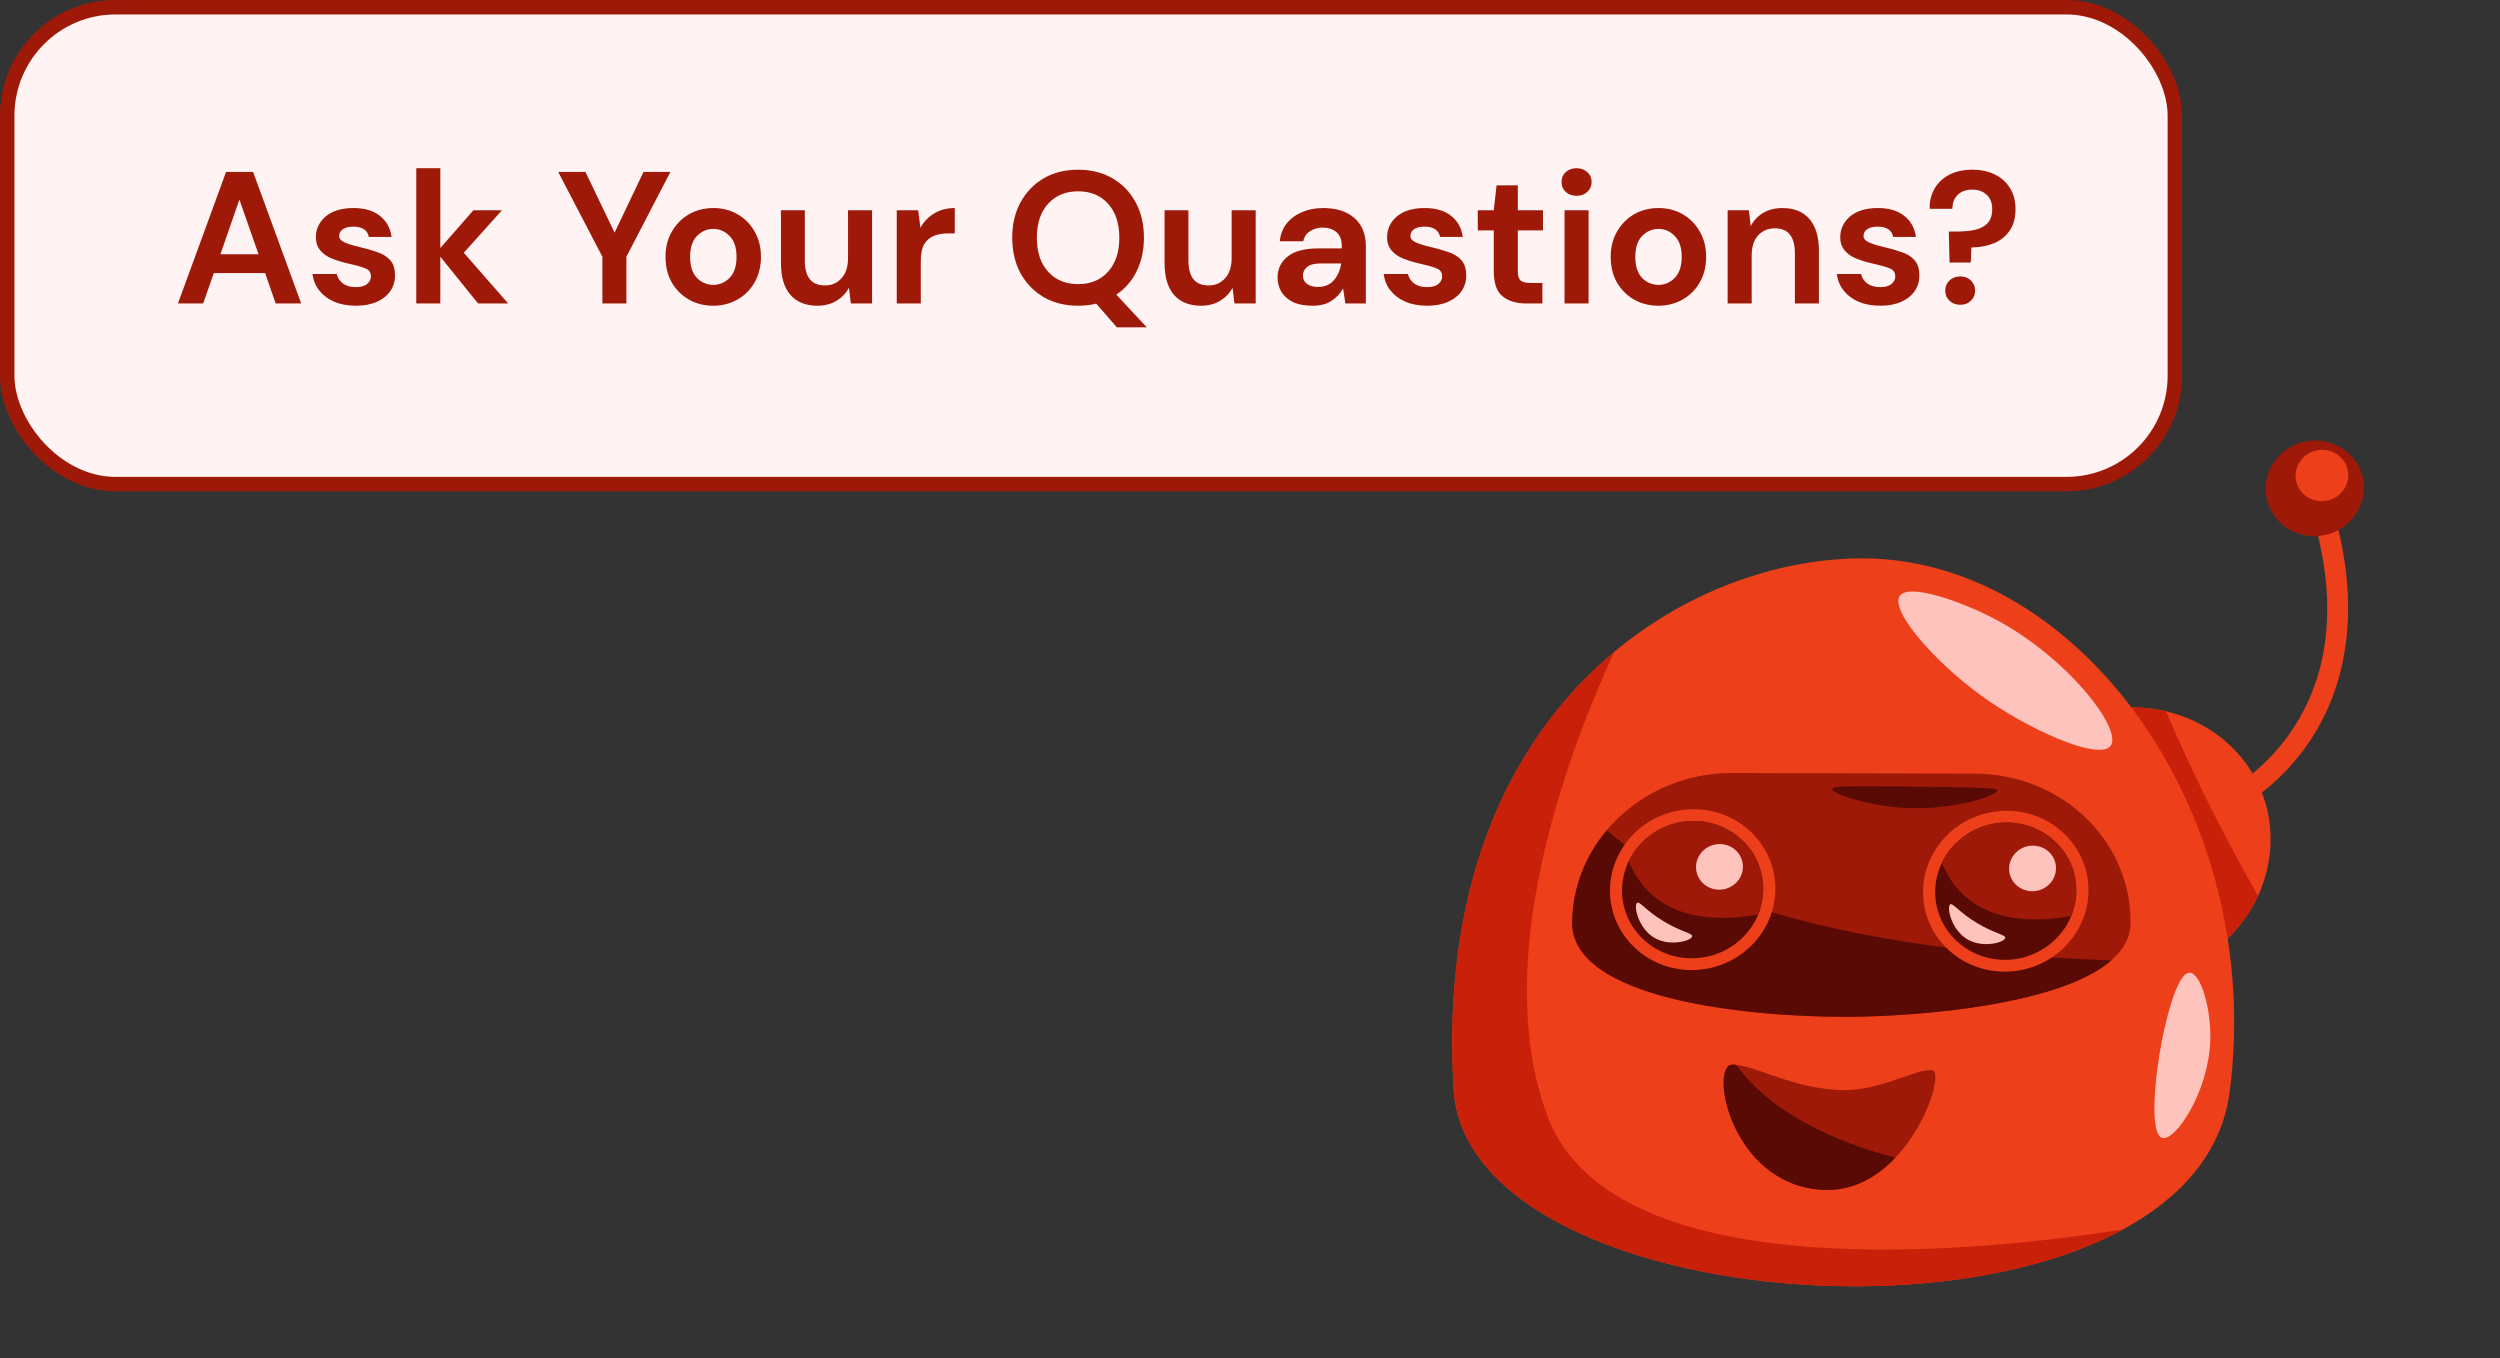 <svg width="173" height="94" viewBox="0 0 173 94" fill="none" xmlns="http://www.w3.org/2000/svg">
<rect x="0" y="0" width="173" height="94" fill="#333333" stroke="none"/>
<path d="M154.138 64.952C155.048 64.08 155.759 63.072 156.256 61.991C157.402 59.509 157.438 56.641 156.229 54.168C155.003 51.658 152.647 49.868 149.887 49.221C149.106 49.036 148.291 48.942 147.46 48.952C145.423 59.477 154.138 64.952 154.138 64.952Z" fill="#ED401A"/>
<path d="M154.14 64.952C155.05 64.08 155.761 63.073 156.258 61.991C155.18 60.112 154.099 58.113 153.034 55.992C151.86 53.657 150.818 51.392 149.887 49.22C149.106 49.035 148.291 48.941 147.46 48.952C149.686 54.286 151.912 59.618 154.14 64.952Z" fill="#C92009"/>
<path d="M100.594 75.404C101.388 88.561 132.303 92.99 146.901 85.08C150.956 82.882 153.751 79.731 154.294 75.551C156.785 56.325 143.948 38.679 128.923 38.639C123.476 38.624 117.053 40.636 111.695 45.119C104.828 50.857 99.702 60.644 100.595 75.406L100.594 75.404Z" fill="#ED401A"/>
<path d="M155.135 55.76C155.247 55.703 157.88 54.32 159.976 51.074C161.894 48.104 163.703 42.941 161.43 35.218L160.024 35.624C161.719 41.387 161.302 46.312 158.781 50.264C156.902 53.212 154.483 54.494 154.46 54.508L155.135 55.762L155.135 55.76Z" fill="#ED401A"/>
<path d="M157.15 35.316C156.304 33.693 156.976 31.695 158.652 30.853C160.328 30.012 162.373 30.645 163.22 32.269C164.066 33.893 163.393 35.891 161.717 36.732C160.041 37.574 157.997 36.94 157.15 35.316Z" fill="#9E1908"/>
<path d="M108.793 63.809C108.757 66.447 111.71 68.08 115.532 69.055C119.557 70.084 124.547 70.383 128.022 70.361C132.999 70.328 142.608 69.513 146.111 66.453C146.932 65.737 147.417 64.895 147.43 63.914C147.469 61.057 146.283 58.466 144.33 56.586C142.377 54.707 139.66 53.542 136.641 53.535L119.865 53.49C116.356 53.48 113.211 55.038 111.178 57.465C109.713 59.217 108.826 61.417 108.792 63.81L108.793 63.809Z" fill="#9E1908"/>
<path d="M108.794 63.809C108.758 66.447 111.711 68.081 115.533 69.055C119.557 70.085 124.547 70.383 128.023 70.361C132.999 70.328 142.608 69.513 146.111 66.454C136.259 66.139 119.527 64.52 111.181 57.465C109.715 59.216 108.828 61.416 108.794 63.809Z" fill="#590A04"/>
<path d="M100.595 75.403C101.389 88.561 132.305 92.99 146.904 85.079C138.032 86.485 111.636 89.556 107.064 77.18C103.133 66.539 108.369 52.367 111.696 45.115C104.829 50.853 99.703 60.641 100.595 75.403Z" fill="#C92009"/>
<path d="M146.044 51.628C145.228 52.653 140.337 50.49 137.065 48.112C133.927 45.834 130.743 42.245 131.47 41.233C132.116 40.336 135.733 41.627 138.003 42.816C143.083 45.477 146.932 50.51 146.044 51.628Z" fill="#FFC3BD"/>
<path d="M152.945 72.133C152.779 75.648 150.528 78.977 149.638 78.749C148.704 78.507 149.142 74.31 149.606 72.004C149.74 71.342 150.554 67.293 151.527 67.312C152.293 67.327 153.052 69.857 152.945 72.134L152.945 72.133Z" fill="#FFC3BD"/>
<path d="M133.912 61.66C133.874 64.285 136.031 66.419 138.73 66.423C140.815 66.428 142.613 65.161 143.342 63.374C143.555 62.848 143.678 62.276 143.687 61.68C143.725 59.055 141.568 56.923 138.868 56.918C136.881 56.913 135.156 58.063 134.37 59.717C134.086 60.311 133.922 60.968 133.912 61.66Z" fill="#590A04"/>
<path d="M138.072 56.977C136.43 57.236 135.047 58.29 134.369 59.717C134.085 60.311 133.921 60.968 133.911 61.66C133.873 64.285 136.03 66.417 138.729 66.423C139.002 66.424 139.269 66.403 139.532 66.362C141.267 66.088 142.709 64.928 143.341 63.374C143.555 62.849 143.677 62.277 143.686 61.681C143.724 59.055 141.567 56.922 138.866 56.916C138.594 56.915 138.332 56.934 138.071 56.975L138.072 56.977ZM137.941 56.177C138.249 56.129 138.564 56.105 138.878 56.105C142.034 56.112 144.565 58.613 144.522 61.682C144.512 62.365 144.377 63.032 144.118 63.666C143.369 65.507 141.66 66.847 139.658 67.163C139.349 67.212 139.033 67.236 138.719 67.237C137.191 67.233 135.763 66.652 134.696 65.598C133.631 64.544 133.055 63.145 133.077 61.659C133.088 60.865 133.268 60.098 133.613 59.38C134.423 57.675 136.042 56.477 137.941 56.177Z" fill="#ED401A"/>
<path d="M134.373 59.705C136.135 63.999 140.661 63.882 143.328 63.39C143.544 62.865 143.668 62.293 143.678 61.696C143.724 59.072 141.574 56.931 138.875 56.915C136.89 56.904 135.164 58.053 134.373 59.705Z" fill="#9E1908"/>
<path d="M139.032 60.093C139.019 60.965 139.735 61.672 140.631 61.674C141.528 61.676 142.263 60.972 142.275 60.1C142.287 59.227 141.572 58.52 140.675 58.518C139.779 58.516 139.044 59.22 139.032 60.093Z" fill="#FFC3BD"/>
<path d="M134.958 62.584C134.69 62.756 135.029 64.413 136.229 65.05C137.295 65.615 138.725 65.206 138.762 64.902C138.789 64.677 138.053 64.614 136.828 63.885C135.541 63.116 135.144 62.463 134.958 62.584Z" fill="#FFC3BD"/>
<path d="M112.246 61.552C112.208 64.177 114.365 66.311 117.064 66.315C119.149 66.32 120.947 65.053 121.676 63.266C121.889 62.74 122.012 62.168 122.021 61.572C122.059 58.947 119.902 56.815 117.202 56.81C115.215 56.806 113.49 57.955 112.704 59.609C112.42 60.203 112.256 60.86 112.246 61.552Z" fill="#590A04"/>
<path d="M116.406 56.869C114.764 57.128 113.381 58.182 112.703 59.609C112.419 60.203 112.255 60.86 112.245 61.553C112.207 64.178 114.364 66.309 117.063 66.315C117.336 66.316 117.603 66.295 117.866 66.254C119.601 65.98 121.043 64.82 121.675 63.267C121.889 62.741 122.011 62.169 122.02 61.572C122.058 58.947 119.901 56.814 117.2 56.808C116.928 56.807 116.666 56.826 116.405 56.867L116.406 56.869ZM116.275 56.069C116.583 56.021 116.898 55.997 117.212 55.997C120.368 56.004 122.899 58.505 122.856 61.574C122.846 62.257 122.711 62.924 122.452 63.558C121.703 65.399 119.994 66.739 117.992 67.055C117.683 67.104 117.367 67.128 117.053 67.129C115.525 67.125 114.097 66.544 113.03 65.49C111.965 64.436 111.389 63.037 111.411 61.551C111.422 60.757 111.602 59.99 111.947 59.272C112.757 57.567 114.376 56.369 116.275 56.069Z" fill="#ED401A"/>
<path d="M112.709 59.597C114.471 63.891 118.997 63.774 121.664 63.281C121.88 62.757 122.004 62.185 122.014 61.588C122.06 58.963 119.91 56.823 117.211 56.807C115.226 56.796 113.499 57.945 112.709 59.597Z" fill="#9E1908"/>
<path d="M117.366 59.985C117.353 60.857 118.069 61.564 118.965 61.566C119.862 61.568 120.597 60.864 120.609 59.992C120.621 59.119 119.906 58.412 119.009 58.41C118.113 58.408 117.378 59.112 117.366 59.985Z" fill="#FFC3BD"/>
<path d="M113.292 62.476C113.024 62.648 113.363 64.305 114.563 64.942C115.629 65.507 117.059 65.098 117.096 64.794C117.123 64.569 116.387 64.506 115.162 63.777C113.875 63.008 113.478 62.355 113.292 62.476Z" fill="#FFC3BD"/>
<path d="M126.782 54.586C126.731 54.902 128.915 55.652 131.184 55.862C134.866 56.203 138.26 55.076 138.216 54.678C138.196 54.495 135.866 54.467 131.204 54.419C127.459 54.379 126.81 54.421 126.782 54.586Z" fill="#590A04"/>
<path d="M162.47 33.227C162.276 34.192 161.318 34.83 160.329 34.652C159.34 34.473 158.694 33.547 158.888 32.583C159.082 31.618 160.04 30.979 161.029 31.158C162.018 31.337 162.663 32.262 162.47 33.227Z" fill="#ED401A"/>
<path d="M126.094 82.337C128.178 82.46 129.88 81.458 131.158 80.112C133.453 77.7 134.386 74.178 133.715 74.059C132.672 73.878 130.027 75.594 127.194 75.428C123.939 75.237 121.811 73.891 120.146 73.69C120.07 73.68 119.999 73.673 119.926 73.67C118.227 73.569 119.699 81.961 126.094 82.337Z" fill="#9E1908"/>
<path d="M126.093 82.337C128.178 82.459 129.881 81.457 131.159 80.112C128.369 79.393 122.918 77.556 120.145 73.688C120.069 73.677 119.997 73.671 119.925 73.667C118.226 73.567 119.698 81.961 126.093 82.337Z" fill="#590A04"/>
<rect x="0.5" y="0.5" width="150" height="33" rx="7.5" fill="#FFF3F3"/>
<rect x="0.5" y="0.5" width="150" height="33" rx="7.5" stroke="#9E1908"/>
<path d="M12.315 21L15.643 11.9H17.515L20.843 21H19.075L18.347 18.894H14.798L14.057 21H12.315ZM15.253 17.594H17.892L16.566 13.811L15.253 17.594ZM24.641 21.156C24.069 21.156 23.566 21.065 23.133 20.883C22.7 20.692 22.353 20.432 22.093 20.103C21.833 19.774 21.677 19.392 21.625 18.959H23.302C23.354 19.21 23.492 19.427 23.718 19.609C23.952 19.782 24.251 19.869 24.615 19.869C24.979 19.869 25.243 19.795 25.408 19.648C25.581 19.501 25.668 19.332 25.668 19.141C25.668 18.864 25.547 18.677 25.304 18.582C25.061 18.478 24.723 18.378 24.29 18.283C24.012 18.222 23.731 18.149 23.445 18.062C23.159 17.975 22.895 17.867 22.652 17.737C22.418 17.598 22.227 17.425 22.08 17.217C21.933 17 21.859 16.736 21.859 16.424C21.859 15.852 22.084 15.371 22.535 14.981C22.994 14.591 23.636 14.396 24.459 14.396C25.221 14.396 25.828 14.574 26.279 14.929C26.738 15.284 27.011 15.774 27.098 16.398H25.525C25.43 15.921 25.07 15.683 24.446 15.683C24.134 15.683 23.891 15.744 23.718 15.865C23.553 15.986 23.471 16.138 23.471 16.32C23.471 16.511 23.596 16.662 23.848 16.775C24.099 16.888 24.433 16.992 24.849 17.087C25.299 17.191 25.711 17.308 26.084 17.438C26.465 17.559 26.768 17.746 26.994 17.997C27.219 18.24 27.332 18.591 27.332 19.05C27.34 19.449 27.236 19.808 27.02 20.129C26.803 20.45 26.491 20.701 26.084 20.883C25.677 21.065 25.195 21.156 24.641 21.156ZM28.806 21V11.64H30.47V17.165L32.758 14.552H34.734L32.095 17.49L35.163 21H33.083L30.47 17.763V21H28.806ZM41.684 21V17.763L38.629 11.9H40.514L42.529 16.099L44.531 11.9H46.39L43.348 17.763V21H41.684ZM49.356 21.156C48.732 21.156 48.169 21.013 47.666 20.727C47.172 20.441 46.778 20.047 46.483 19.544C46.197 19.033 46.054 18.443 46.054 17.776C46.054 17.109 46.201 16.524 46.496 16.021C46.791 15.51 47.185 15.111 47.679 14.825C48.182 14.539 48.745 14.396 49.369 14.396C49.984 14.396 50.539 14.539 51.033 14.825C51.536 15.111 51.93 15.51 52.216 16.021C52.511 16.524 52.658 17.109 52.658 17.776C52.658 18.443 52.511 19.033 52.216 19.544C51.93 20.047 51.536 20.441 51.033 20.727C50.53 21.013 49.971 21.156 49.356 21.156ZM49.356 19.713C49.789 19.713 50.166 19.553 50.487 19.232C50.808 18.903 50.968 18.417 50.968 17.776C50.968 17.135 50.808 16.654 50.487 16.333C50.166 16.004 49.794 15.839 49.369 15.839C48.927 15.839 48.546 16.004 48.225 16.333C47.913 16.654 47.757 17.135 47.757 17.776C47.757 18.417 47.913 18.903 48.225 19.232C48.546 19.553 48.923 19.713 49.356 19.713ZM56.564 21.156C55.758 21.156 55.134 20.905 54.692 20.402C54.258 19.899 54.042 19.163 54.042 18.192V14.552H55.693V18.036C55.693 18.591 55.805 19.015 56.031 19.31C56.256 19.605 56.611 19.752 57.097 19.752C57.556 19.752 57.933 19.587 58.228 19.258C58.531 18.929 58.683 18.469 58.683 17.88V14.552H60.347V21H58.878L58.748 19.908C58.548 20.289 58.258 20.593 57.877 20.818C57.504 21.043 57.066 21.156 56.564 21.156ZM62.055 21V14.552H63.537L63.693 15.761C63.927 15.345 64.243 15.016 64.642 14.773C65.049 14.522 65.526 14.396 66.072 14.396V16.151H65.604C65.24 16.151 64.915 16.207 64.629 16.32C64.343 16.433 64.118 16.628 63.953 16.905C63.797 17.182 63.719 17.568 63.719 18.062V21H62.055ZM74.61 21.156C73.7 21.156 72.903 20.957 72.218 20.558C71.542 20.159 71.009 19.609 70.619 18.907C70.238 18.196 70.047 17.377 70.047 16.45C70.047 15.523 70.238 14.708 70.619 14.006C71.009 13.295 71.542 12.741 72.218 12.342C72.903 11.943 73.7 11.744 74.61 11.744C75.511 11.744 76.304 11.943 76.989 12.342C77.674 12.741 78.207 13.295 78.588 14.006C78.969 14.708 79.16 15.523 79.16 16.45C79.16 17.317 78.991 18.092 78.653 18.777C78.315 19.453 77.847 19.99 77.249 20.389L79.355 22.651H77.288L75.858 21.013C75.459 21.108 75.043 21.156 74.61 21.156ZM74.61 19.661C75.477 19.661 76.166 19.375 76.677 18.803C77.197 18.231 77.457 17.447 77.457 16.45C77.457 15.453 77.197 14.669 76.677 14.097C76.166 13.525 75.477 13.239 74.61 13.239C73.743 13.239 73.05 13.525 72.53 14.097C72.01 14.669 71.75 15.453 71.75 16.45C71.75 17.447 72.01 18.231 72.53 18.803C73.05 19.375 73.743 19.661 74.61 19.661ZM83.11 21.156C82.304 21.156 81.68 20.905 81.238 20.402C80.804 19.899 80.588 19.163 80.588 18.192V14.552H82.239V18.036C82.239 18.591 82.351 19.015 82.577 19.31C82.802 19.605 83.157 19.752 83.643 19.752C84.102 19.752 84.479 19.587 84.774 19.258C85.077 18.929 85.229 18.469 85.229 17.88V14.552H86.893V21H85.424L85.294 19.908C85.094 20.289 84.804 20.593 84.423 20.818C84.05 21.043 83.612 21.156 83.11 21.156ZM90.824 21.156C90.269 21.156 89.814 21.069 89.459 20.896C89.103 20.714 88.839 20.476 88.666 20.181C88.493 19.886 88.406 19.561 88.406 19.206C88.406 18.608 88.64 18.123 89.108 17.75C89.576 17.377 90.278 17.191 91.214 17.191H92.852V17.035C92.852 16.593 92.726 16.268 92.475 16.06C92.224 15.852 91.912 15.748 91.539 15.748C91.201 15.748 90.906 15.83 90.655 15.995C90.403 16.151 90.248 16.385 90.187 16.697H88.562C88.605 16.229 88.761 15.822 89.03 15.475C89.307 15.128 89.662 14.864 90.096 14.682C90.529 14.491 91.014 14.396 91.552 14.396C92.471 14.396 93.194 14.626 93.723 15.085C94.251 15.544 94.516 16.194 94.516 17.035V21H93.099L92.943 19.96C92.752 20.307 92.484 20.593 92.137 20.818C91.799 21.043 91.361 21.156 90.824 21.156ZM91.201 19.856C91.677 19.856 92.046 19.7 92.306 19.388C92.575 19.076 92.743 18.69 92.813 18.231H91.396C90.954 18.231 90.638 18.313 90.447 18.478C90.256 18.634 90.161 18.829 90.161 19.063C90.161 19.314 90.256 19.509 90.447 19.648C90.638 19.787 90.889 19.856 91.201 19.856ZM98.769 21.156C98.197 21.156 97.694 21.065 97.261 20.883C96.828 20.692 96.481 20.432 96.221 20.103C95.961 19.774 95.805 19.392 95.753 18.959H97.43C97.482 19.21 97.621 19.427 97.846 19.609C98.08 19.782 98.379 19.869 98.743 19.869C99.107 19.869 99.371 19.795 99.536 19.648C99.709 19.501 99.796 19.332 99.796 19.141C99.796 18.864 99.674 18.677 99.432 18.582C99.189 18.478 98.851 18.378 98.418 18.283C98.141 18.222 97.859 18.149 97.573 18.062C97.287 17.975 97.022 17.867 96.78 17.737C96.546 17.598 96.355 17.425 96.208 17.217C96.061 17 95.987 16.736 95.987 16.424C95.987 15.852 96.212 15.371 96.663 14.981C97.122 14.591 97.763 14.396 98.587 14.396C99.35 14.396 99.956 14.574 100.407 14.929C100.866 15.284 101.139 15.774 101.226 16.398H99.653C99.558 15.921 99.198 15.683 98.574 15.683C98.262 15.683 98.019 15.744 97.846 15.865C97.681 15.986 97.599 16.138 97.599 16.32C97.599 16.511 97.725 16.662 97.976 16.775C98.227 16.888 98.561 16.992 98.977 17.087C99.427 17.191 99.839 17.308 100.212 17.438C100.593 17.559 100.896 17.746 101.122 17.997C101.347 18.24 101.46 18.591 101.46 19.05C101.468 19.449 101.364 19.808 101.148 20.129C100.931 20.45 100.619 20.701 100.212 20.883C99.805 21.065 99.323 21.156 98.769 21.156ZM105.604 21C104.928 21 104.386 20.835 103.979 20.506C103.571 20.177 103.368 19.592 103.368 18.751V15.943H102.263V14.552H103.368L103.563 12.823H105.032V14.552H106.774V15.943H105.032V18.764C105.032 19.076 105.097 19.293 105.227 19.414C105.365 19.527 105.599 19.583 105.929 19.583H106.735V21H105.604ZM109.099 13.551C108.796 13.551 108.545 13.46 108.345 13.278C108.155 13.096 108.059 12.866 108.059 12.589C108.059 12.312 108.155 12.086 108.345 11.913C108.545 11.731 108.796 11.64 109.099 11.64C109.403 11.64 109.65 11.731 109.84 11.913C110.04 12.086 110.139 12.312 110.139 12.589C110.139 12.866 110.04 13.096 109.84 13.278C109.65 13.46 109.403 13.551 109.099 13.551ZM108.267 21V14.552H109.931V21H108.267ZM114.762 21.156C114.138 21.156 113.575 21.013 113.072 20.727C112.578 20.441 112.184 20.047 111.889 19.544C111.603 19.033 111.46 18.443 111.46 17.776C111.46 17.109 111.608 16.524 111.902 16.021C112.197 15.51 112.591 15.111 113.085 14.825C113.588 14.539 114.151 14.396 114.775 14.396C115.391 14.396 115.945 14.539 116.439 14.825C116.942 15.111 117.336 15.51 117.622 16.021C117.917 16.524 118.064 17.109 118.064 17.776C118.064 18.443 117.917 19.033 117.622 19.544C117.336 20.047 116.942 20.441 116.439 20.727C115.937 21.013 115.378 21.156 114.762 21.156ZM114.762 19.713C115.196 19.713 115.573 19.553 115.893 19.232C116.214 18.903 116.374 18.417 116.374 17.776C116.374 17.135 116.214 16.654 115.893 16.333C115.573 16.004 115.2 15.839 114.775 15.839C114.333 15.839 113.952 16.004 113.631 16.333C113.319 16.654 113.163 17.135 113.163 17.776C113.163 18.417 113.319 18.903 113.631 19.232C113.952 19.553 114.329 19.713 114.762 19.713ZM119.552 21V14.552H121.021L121.151 15.644C121.35 15.263 121.636 14.959 122.009 14.734C122.39 14.509 122.837 14.396 123.348 14.396C124.145 14.396 124.765 14.647 125.207 15.15C125.649 15.653 125.87 16.389 125.87 17.36V21H124.206V17.516C124.206 16.961 124.093 16.537 123.868 16.242C123.643 15.947 123.292 15.8 122.815 15.8C122.347 15.8 121.961 15.965 121.658 16.294C121.363 16.623 121.216 17.083 121.216 17.672V21H119.552ZM130.126 21.156C129.554 21.156 129.052 21.065 128.618 20.883C128.185 20.692 127.838 20.432 127.578 20.103C127.318 19.774 127.162 19.392 127.11 18.959H128.787C128.839 19.21 128.978 19.427 129.203 19.609C129.437 19.782 129.736 19.869 130.1 19.869C130.464 19.869 130.729 19.795 130.893 19.648C131.067 19.501 131.153 19.332 131.153 19.141C131.153 18.864 131.032 18.677 130.789 18.582C130.547 18.478 130.209 18.378 129.775 18.283C129.498 18.222 129.216 18.149 128.93 18.062C128.644 17.975 128.38 17.867 128.137 17.737C127.903 17.598 127.713 17.425 127.565 17.217C127.418 17 127.344 16.736 127.344 16.424C127.344 15.852 127.57 15.371 128.02 14.981C128.48 14.591 129.121 14.396 129.944 14.396C130.707 14.396 131.314 14.574 131.764 14.929C132.224 15.284 132.497 15.774 132.583 16.398H131.01C130.915 15.921 130.555 15.683 129.931 15.683C129.619 15.683 129.377 15.744 129.203 15.865C129.039 15.986 128.956 16.138 128.956 16.32C128.956 16.511 129.082 16.662 129.333 16.775C129.585 16.888 129.918 16.992 130.334 17.087C130.785 17.191 131.197 17.308 131.569 17.438C131.951 17.559 132.254 17.746 132.479 17.997C132.705 18.24 132.817 18.591 132.817 19.05C132.826 19.449 132.722 19.808 132.505 20.129C132.289 20.45 131.977 20.701 131.569 20.883C131.162 21.065 130.681 21.156 130.126 21.156ZM134.91 18.166L134.858 16.021H135.456C135.898 16.021 136.301 15.982 136.665 15.904C137.029 15.826 137.319 15.674 137.536 15.449C137.753 15.224 137.861 14.894 137.861 14.461C137.861 14.045 137.735 13.72 137.484 13.486C137.233 13.243 136.899 13.122 136.483 13.122C136.05 13.122 135.712 13.243 135.469 13.486C135.226 13.72 135.105 14.041 135.105 14.448H133.532C133.523 13.928 133.636 13.464 133.87 13.057C134.104 12.65 134.442 12.329 134.884 12.095C135.335 11.861 135.872 11.744 136.496 11.744C137.077 11.744 137.588 11.852 138.03 12.069C138.481 12.286 138.832 12.598 139.083 13.005C139.343 13.404 139.473 13.893 139.473 14.474C139.473 15.072 139.339 15.566 139.07 15.956C138.81 16.346 138.45 16.636 137.991 16.827C137.54 17.018 137.016 17.117 136.418 17.126L136.379 18.166H134.91ZM135.651 21.091C135.348 21.091 135.096 20.996 134.897 20.805C134.706 20.614 134.611 20.385 134.611 20.116C134.611 19.839 134.706 19.605 134.897 19.414C135.096 19.223 135.348 19.128 135.651 19.128C135.954 19.128 136.201 19.223 136.392 19.414C136.583 19.605 136.678 19.839 136.678 20.116C136.678 20.385 136.583 20.614 136.392 20.805C136.201 20.996 135.954 21.091 135.651 21.091Z" fill="#9E1908"/>
</svg>
